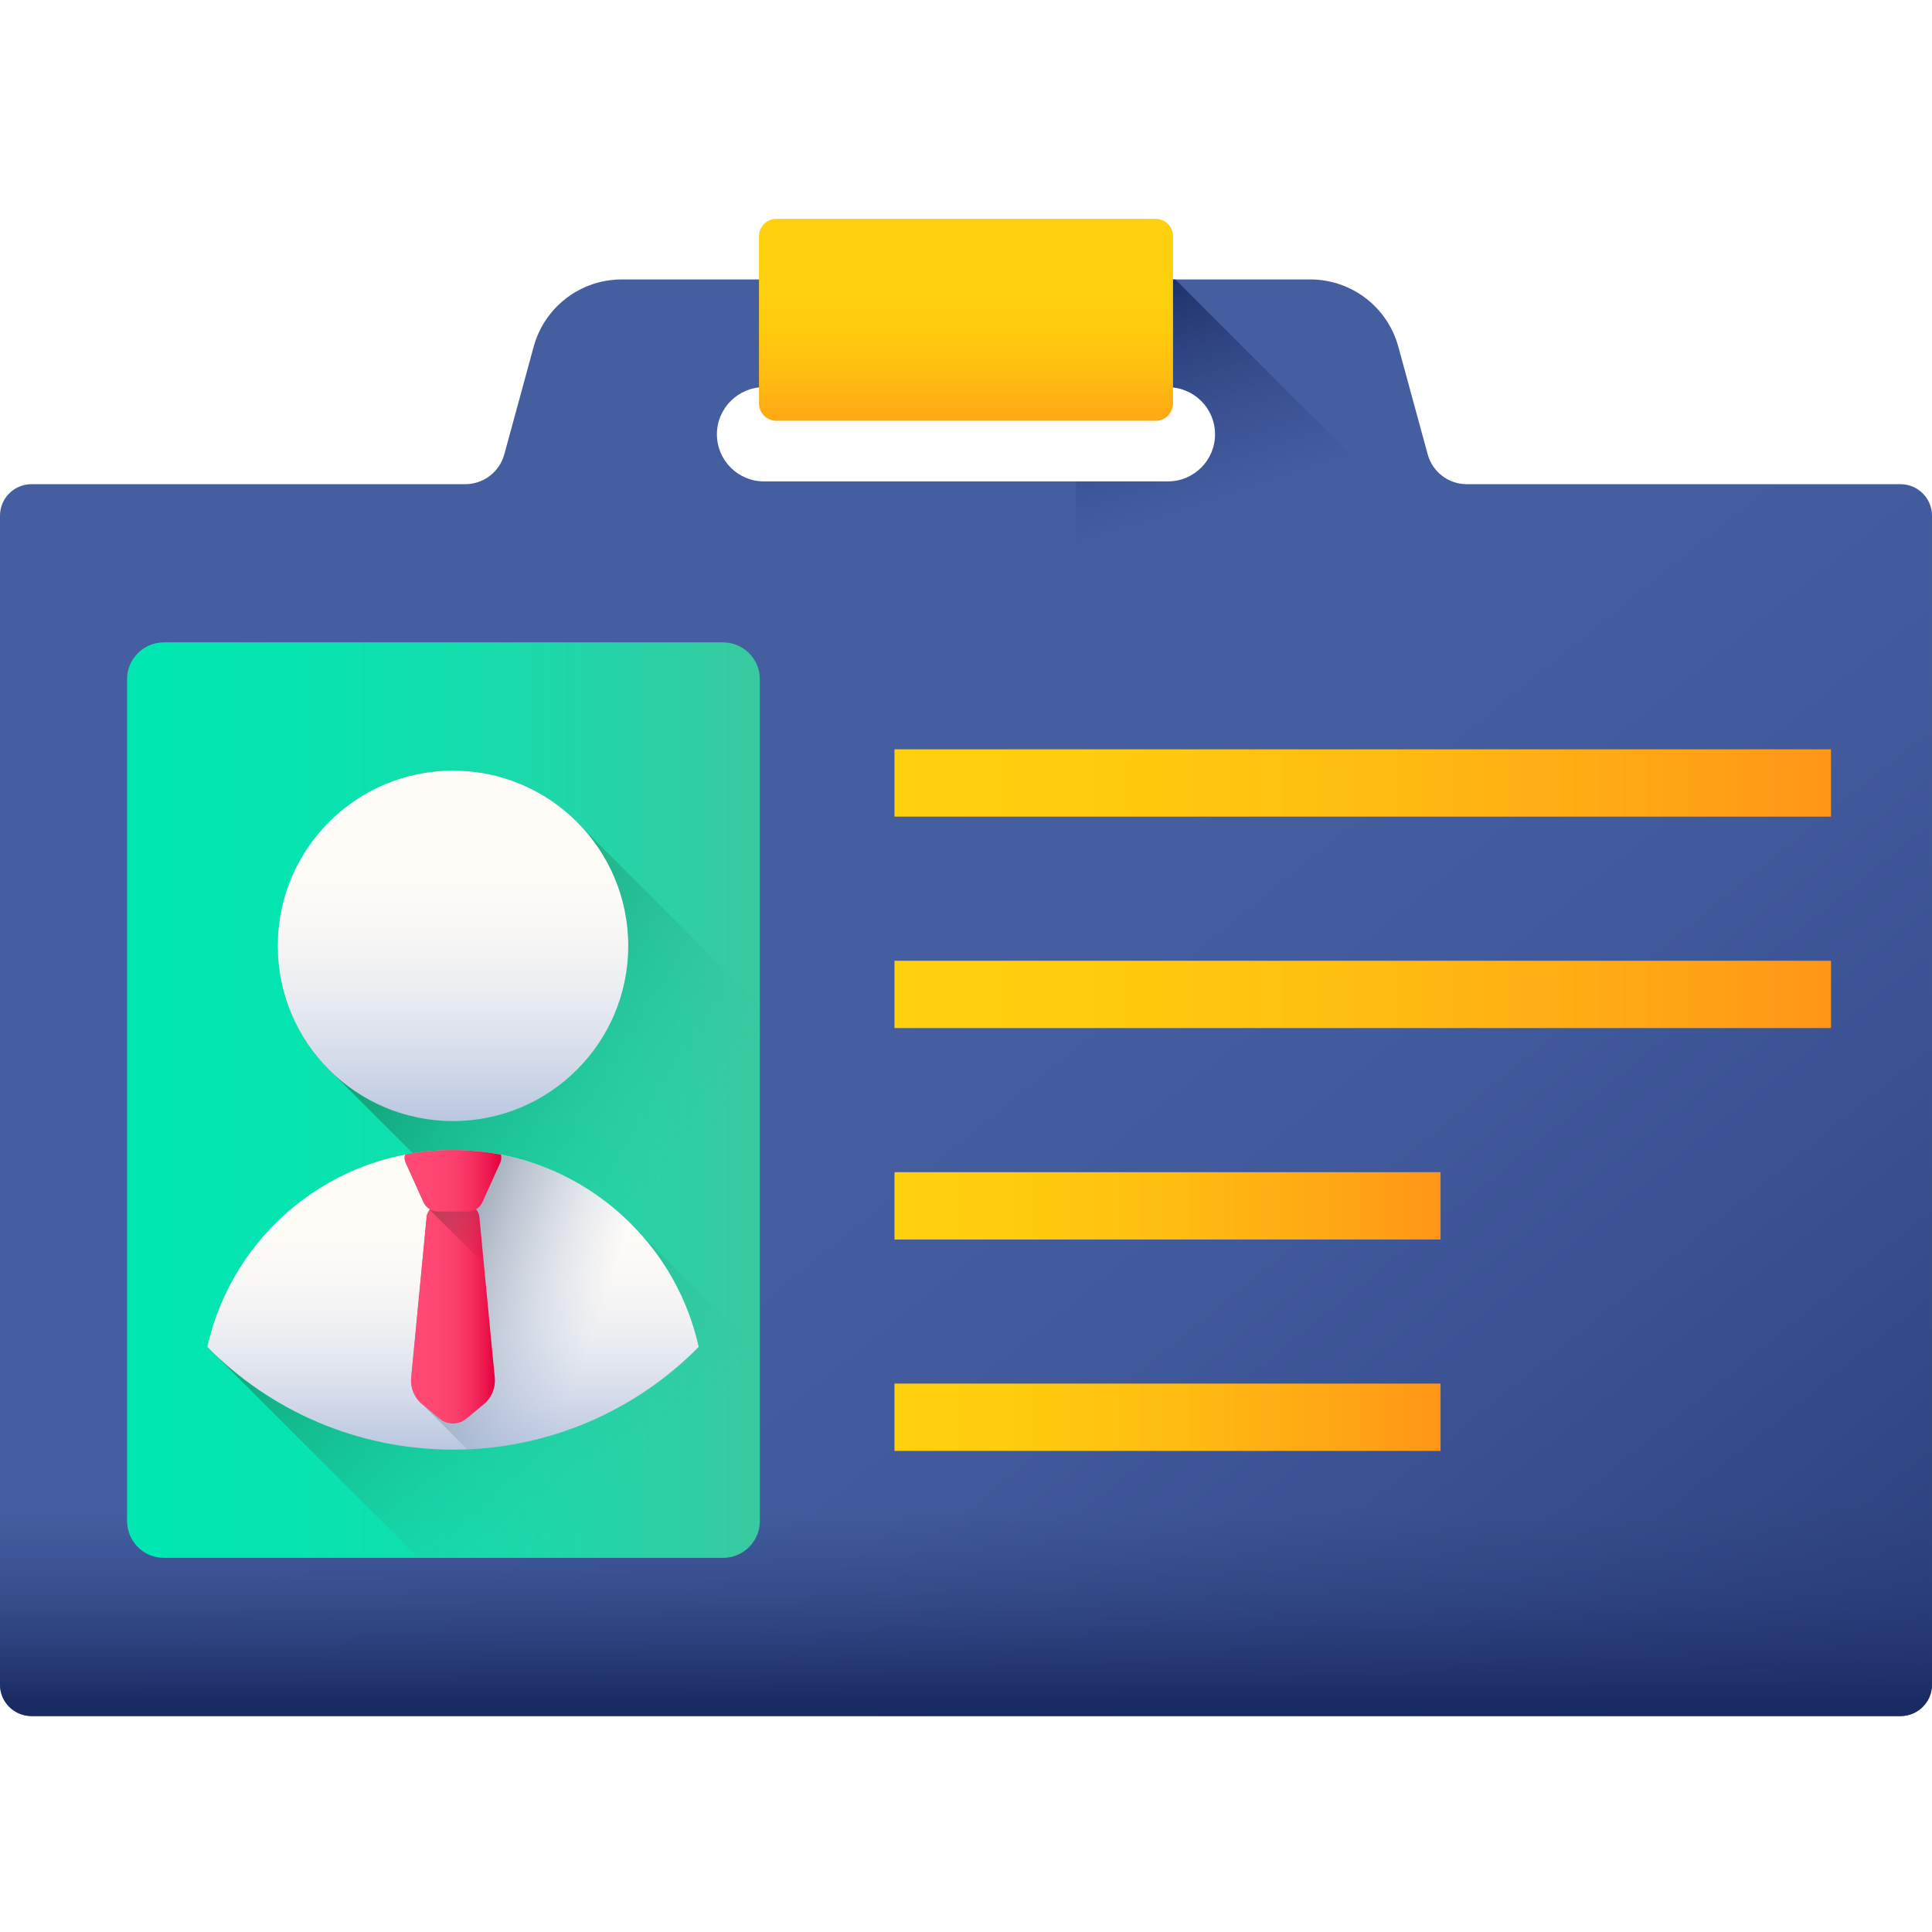 <svg height="512pt" viewBox="0 -58 512 512" width="512pt" xmlns="http://www.w3.org/2000/svg" xmlns:xlink="http://www.w3.org/1999/xlink"><linearGradient id="a" gradientUnits="userSpaceOnUse" x1="237.368" x2="435.388" y1="210.547" y2="454.951"><stop offset="0" stop-color="#445ea0"/><stop offset=".322" stop-color="#415a9b"/><stop offset=".693" stop-color="#364d8d"/><stop offset="1" stop-color="#2a3d7c"/></linearGradient><linearGradient id="b"><stop offset="0" stop-color="#2a3d7c" stop-opacity="0"/><stop offset=".395" stop-color="#273a77" stop-opacity=".396"/><stop offset=".85" stop-color="#1e3069" stop-opacity=".851"/><stop offset="1" stop-color="#1a2b63"/></linearGradient><linearGradient id="c" gradientUnits="userSpaceOnUse" x1="330.229" x2="310.01" xlink:href="#b" y1="73.334" y2="11.486"/><linearGradient id="d"><stop offset="0" stop-color="#ffd00d"/><stop offset=".238" stop-color="#ffcb0e"/><stop offset=".535" stop-color="#fb1"/><stop offset=".863" stop-color="#ffa215"/><stop offset="1" stop-color="#ff9517"/></linearGradient><linearGradient id="e" gradientUnits="userSpaceOnUse" x1="256" x2="256" xlink:href="#d" y1="19.457" y2="62.538"/><linearGradient id="f" gradientUnits="userSpaceOnUse" x1="256" x2="256" xlink:href="#b" y1="342.521" y2="392.599"/><linearGradient id="g" gradientUnits="userSpaceOnUse" x1="237.047" x2="485.24" xlink:href="#d" y1="149.498" y2="149.498"/><linearGradient id="h" gradientUnits="userSpaceOnUse" x1="237.047" x2="485.24" xlink:href="#d" y1="205.528" y2="205.528"/><linearGradient id="i" gradientUnits="userSpaceOnUse" x1="237.047" x2="381.76" xlink:href="#d" y1="261.559" y2="261.559"/><linearGradient id="j" gradientUnits="userSpaceOnUse" x1="237.047" x2="381.76" xlink:href="#d" y1="317.59" y2="317.59"/><linearGradient id="k" gradientUnits="userSpaceOnUse" x1="33.675" x2="201.368" y1="233.544" y2="233.544"><stop offset="0" stop-color="#00e7b2"/><stop offset=".246" stop-color="#05e5b1"/><stop offset=".53" stop-color="#13ddac"/><stop offset=".832" stop-color="#2ad1a5"/><stop offset="1" stop-color="#3ac9a0"/></linearGradient><linearGradient id="l"><stop offset="0" stop-color="#3ac9a0" stop-opacity="0"/><stop offset=".035" stop-color="#38c69d" stop-opacity=".035"/><stop offset=".417" stop-color="#23aa82" stop-opacity=".416"/><stop offset=".751" stop-color="#169971" stop-opacity=".753"/><stop offset="1" stop-color="#11936b"/></linearGradient><linearGradient id="m" gradientUnits="userSpaceOnUse" x1="182.34" x2="91.15" xlink:href="#l" y1="251.839" y2="198.89"/><linearGradient id="n" gradientUnits="userSpaceOnUse" x1="164.453" x2="81.937" xlink:href="#l" y1="338.076" y2="250.883"/><linearGradient id="o"><stop offset="0" stop-color="#fffcf8"/><stop offset=".188" stop-color="#faf8f6"/><stop offset=".404" stop-color="#eceef2"/><stop offset=".635" stop-color="#d5dcea"/><stop offset=".875" stop-color="#b5c4df"/><stop offset="1" stop-color="#a1b5d8"/></linearGradient><linearGradient id="p" gradientUnits="userSpaceOnUse" x1="120.045" x2="120.045" xlink:href="#o" y1="171.248" y2="251.826"/><linearGradient id="q" gradientUnits="userSpaceOnUse" x1="120.045" x2="120.045" xlink:href="#o" y1="268.17" y2="337.045"/><linearGradient id="r" gradientUnits="userSpaceOnUse" x1="156.804" x2="104.313" y1="296.752" y2="278.126"><stop offset="0" stop-color="#a1b5d8" stop-opacity="0"/><stop offset=".256" stop-color="#98abca" stop-opacity=".255"/><stop offset=".736" stop-color="#8292a6" stop-opacity=".737"/><stop offset="1" stop-color="#748290"/></linearGradient><linearGradient id="s"><stop offset="0" stop-color="#ff4974"/><stop offset=".326" stop-color="#fe4672"/><stop offset=".532" stop-color="#fb3e6c"/><stop offset=".705" stop-color="#f52f60"/><stop offset=".859" stop-color="#ee1a51"/><stop offset="1" stop-color="#e4003d"/></linearGradient><linearGradient id="t" gradientUnits="userSpaceOnUse" x1="108.928" x2="131.163" xlink:href="#s" y1="290.305" y2="290.305"/><linearGradient id="u" gradientUnits="userSpaceOnUse" x1="132.94" x2="113.653" y1="275.472" y2="256.186"><stop offset="0" stop-color="#e4003d" stop-opacity="0"/><stop offset=".223" stop-color="#cd1845" stop-opacity=".224"/><stop offset=".503" stop-color="#b82e4d" stop-opacity=".502"/><stop offset=".768" stop-color="#ab3c51" stop-opacity=".769"/><stop offset="1" stop-color="#a64153"/></linearGradient><linearGradient id="v" gradientUnits="userSpaceOnUse" x1="107.228" x2="132.859" xlink:href="#s" y1="254.923" y2="254.923"/><path d="m503.648 70.316h-114.926c-4.855 0-9.102-3.25-10.371-7.922l-7.781-28.512c-2.863-10.523-12.426-17.828-23.348-17.828h-182.445c-10.922 0-20.484 7.305-23.348 17.828l-7.781 28.512c-1.27 4.672-5.516 7.922-10.371 7.922h-114.926c-4.617 0-8.352 3.734-8.352 8.336v309.781c0 4.605 3.734 8.34 8.352 8.34h495.297c4.617 0 8.352-3.734 8.352-8.34v-309.781c0-4.602-3.734-8.336-8.352-8.336zm-185.301-4.402c-2.262 2.258-5.379 3.664-8.824 3.664h-107.047c-6.898 0-12.488-5.59-12.488-12.488 0-3.453 1.406-6.566 3.664-8.828 2.262-2.258 5.375-3.664 8.824-3.664h107.043c6.898 0 12.488 5.59 12.488 12.492.004 3.449-1.402 6.562-3.66 8.824zm0 0" fill="url(#a)"/><path d="m311.473 16.055h-26.332v28.547h24.379c6.898 0 12.492 5.59 12.492 12.488 0 3.449-1.406 6.566-3.664 8.824-2.262 2.262-5.379 3.664-8.824 3.664h-24.383v22.727h102.582zm0 0" fill="url(#c)"/><path d="m306.246 53.52h-100.492c-2.551 0-4.617-2.07-4.617-4.621v-44.281c0-2.551 2.066-4.617 4.617-4.617h100.492c2.551 0 4.621 2.066 4.621 4.617v44.281c-.004 2.551-2.07 4.621-4.621 4.621zm0 0" fill="url(#e)"/><path d="m0 306.84v81.594c0 4.605 3.734 8.34 8.352 8.34h495.297c4.617 0 8.352-3.734 8.352-8.34v-81.594zm0 0" fill="url(#f)"/><path d="m237.047 140.578h248.191v17.84h-248.191zm0 0" fill="url(#g)"/><path d="m237.047 196.609h248.191v17.84h-248.191zm0 0" fill="url(#h)"/><path d="m237.047 252.641h144.715v17.84h-144.715zm0 0" fill="url(#i)"/><path d="m237.047 308.668h144.715v17.84h-144.715zm0 0" fill="url(#j)"/><path d="m191.602 354.852h-148.16c-5.395 0-9.766-4.371-9.766-9.766v-223.086c0-5.391 4.371-9.766 9.766-9.766h148.156c5.395 0 9.77 4.375 9.77 9.766v223.086c0 5.395-4.371 9.766-9.766 9.766zm0 0" fill="url(#k)"/><path d="m154.215 161.207 47.156 47.156v131.246l-91.984-91.996-20.789-20.789c-9.219-8.492-14.988-20.66-14.988-34.172 0-25.641 20.793-46.441 46.434-46.441 13.512-.004 25.68 5.777 34.172 14.996zm0 0" fill="url(#m)"/><path d="m167.215 266.309 34.156 34.184v44.59c0 5.398-4.375 9.766-9.777 9.766h-80.695l-55.961-55.902c5.863-26.461 27.453-46.988 54.449-51.332 3.484-.547 7.043-.844 10.656-.844 18.426 0 35.098 7.48 47.172 19.539zm0 0" fill="url(#n)"/><path d="m166.488 192.656c0 25.648-20.793 46.441-46.441 46.441-25.652 0-46.445-20.793-46.445-46.441s20.793-46.441 46.445-46.441c25.648 0 46.441 20.793 46.441 46.441zm0 0" fill="url(#p)"/><path d="m185.156 298.949c-16.582 16.809-39.633 27.215-65.109 27.215-25.48 0-48.531-10.406-65.113-27.215 6.625-29.859 33.254-52.176 65.113-52.176 18.422 0 35.094 7.473 47.16 19.539 8.809 8.793 15.164 20.051 17.949 32.637zm0 0" fill="url(#q)"/><path d="m185.156 298.949c-.258.27-.531.531-.801.789-15.68 15.52-36.957 25.387-60.527 26.336l-11.777-11.797-.18-.148c-2.078-1.715-3.16-4.344-2.91-7.031l4.098-42.602c.078-.746.395-1.414.867-1.945-.043-.055-.078-.109-.125-.18-.664-.43-1.23-1.039-1.566-1.793l-4.719-10.453c-.328-.711-.363-1.469-.172-2.145.602-.113 1.199-.227 1.809-.316.426-.078.867-.148 1.297-.203.34-.055.688-.102 1.039-.148.395-.043.789-.102 1.195-.133.484-.059.973-.102 1.457-.148.473-.043.961-.078 1.445-.113.496-.031.992-.055 1.488-.078.984-.043 1.977-.066 2.969-.066 1.816 0 3.625.066 5.406.215.477.043.949.078 1.414.137.961.09 1.918.215 2.867.348.461.066.938.148 1.398.227.543.078 1.082.18 1.613.293 13.332 2.562 25.242 9.098 34.465 18.32 8.809 8.793 15.164 20.047 17.949 32.637zm0 0" fill="url(#r)"/><path d="m128.219 314.137-4.645 3.84c-2.047 1.695-5.012 1.695-7.059 0l-4.645-3.84c-2.074-1.719-3.164-4.355-2.906-7.035l4.098-42.605c.172-1.777 1.664-3.133 3.449-3.133h7.066c1.785 0 3.281 1.355 3.449 3.133l4.098 42.605c.258 2.68-.828 5.316-2.906 7.035zm0 0" fill="url(#t)"/><path d="m127.027 264.5c-.172-1.781-1.664-3.137-3.449-3.137h-7.066c-1.051 0-1.996.48-2.633 1.23l14.348 14.348zm0 0" fill="url(#u)"/><path d="m132.574 250.125-4.715 10.453c-.691 1.523-2.203 2.496-3.887 2.496h-7.855c-1.68 0-3.195-.973-3.883-2.496l-4.719-10.453c-.328-.711-.359-1.469-.168-2.145 4.109-.789 8.352-1.207 12.699-1.207 4.344 0 8.59.418 12.699 1.219.191.676.145 1.422-.172 2.133zm0 0" fill="url(#v)"/></svg>